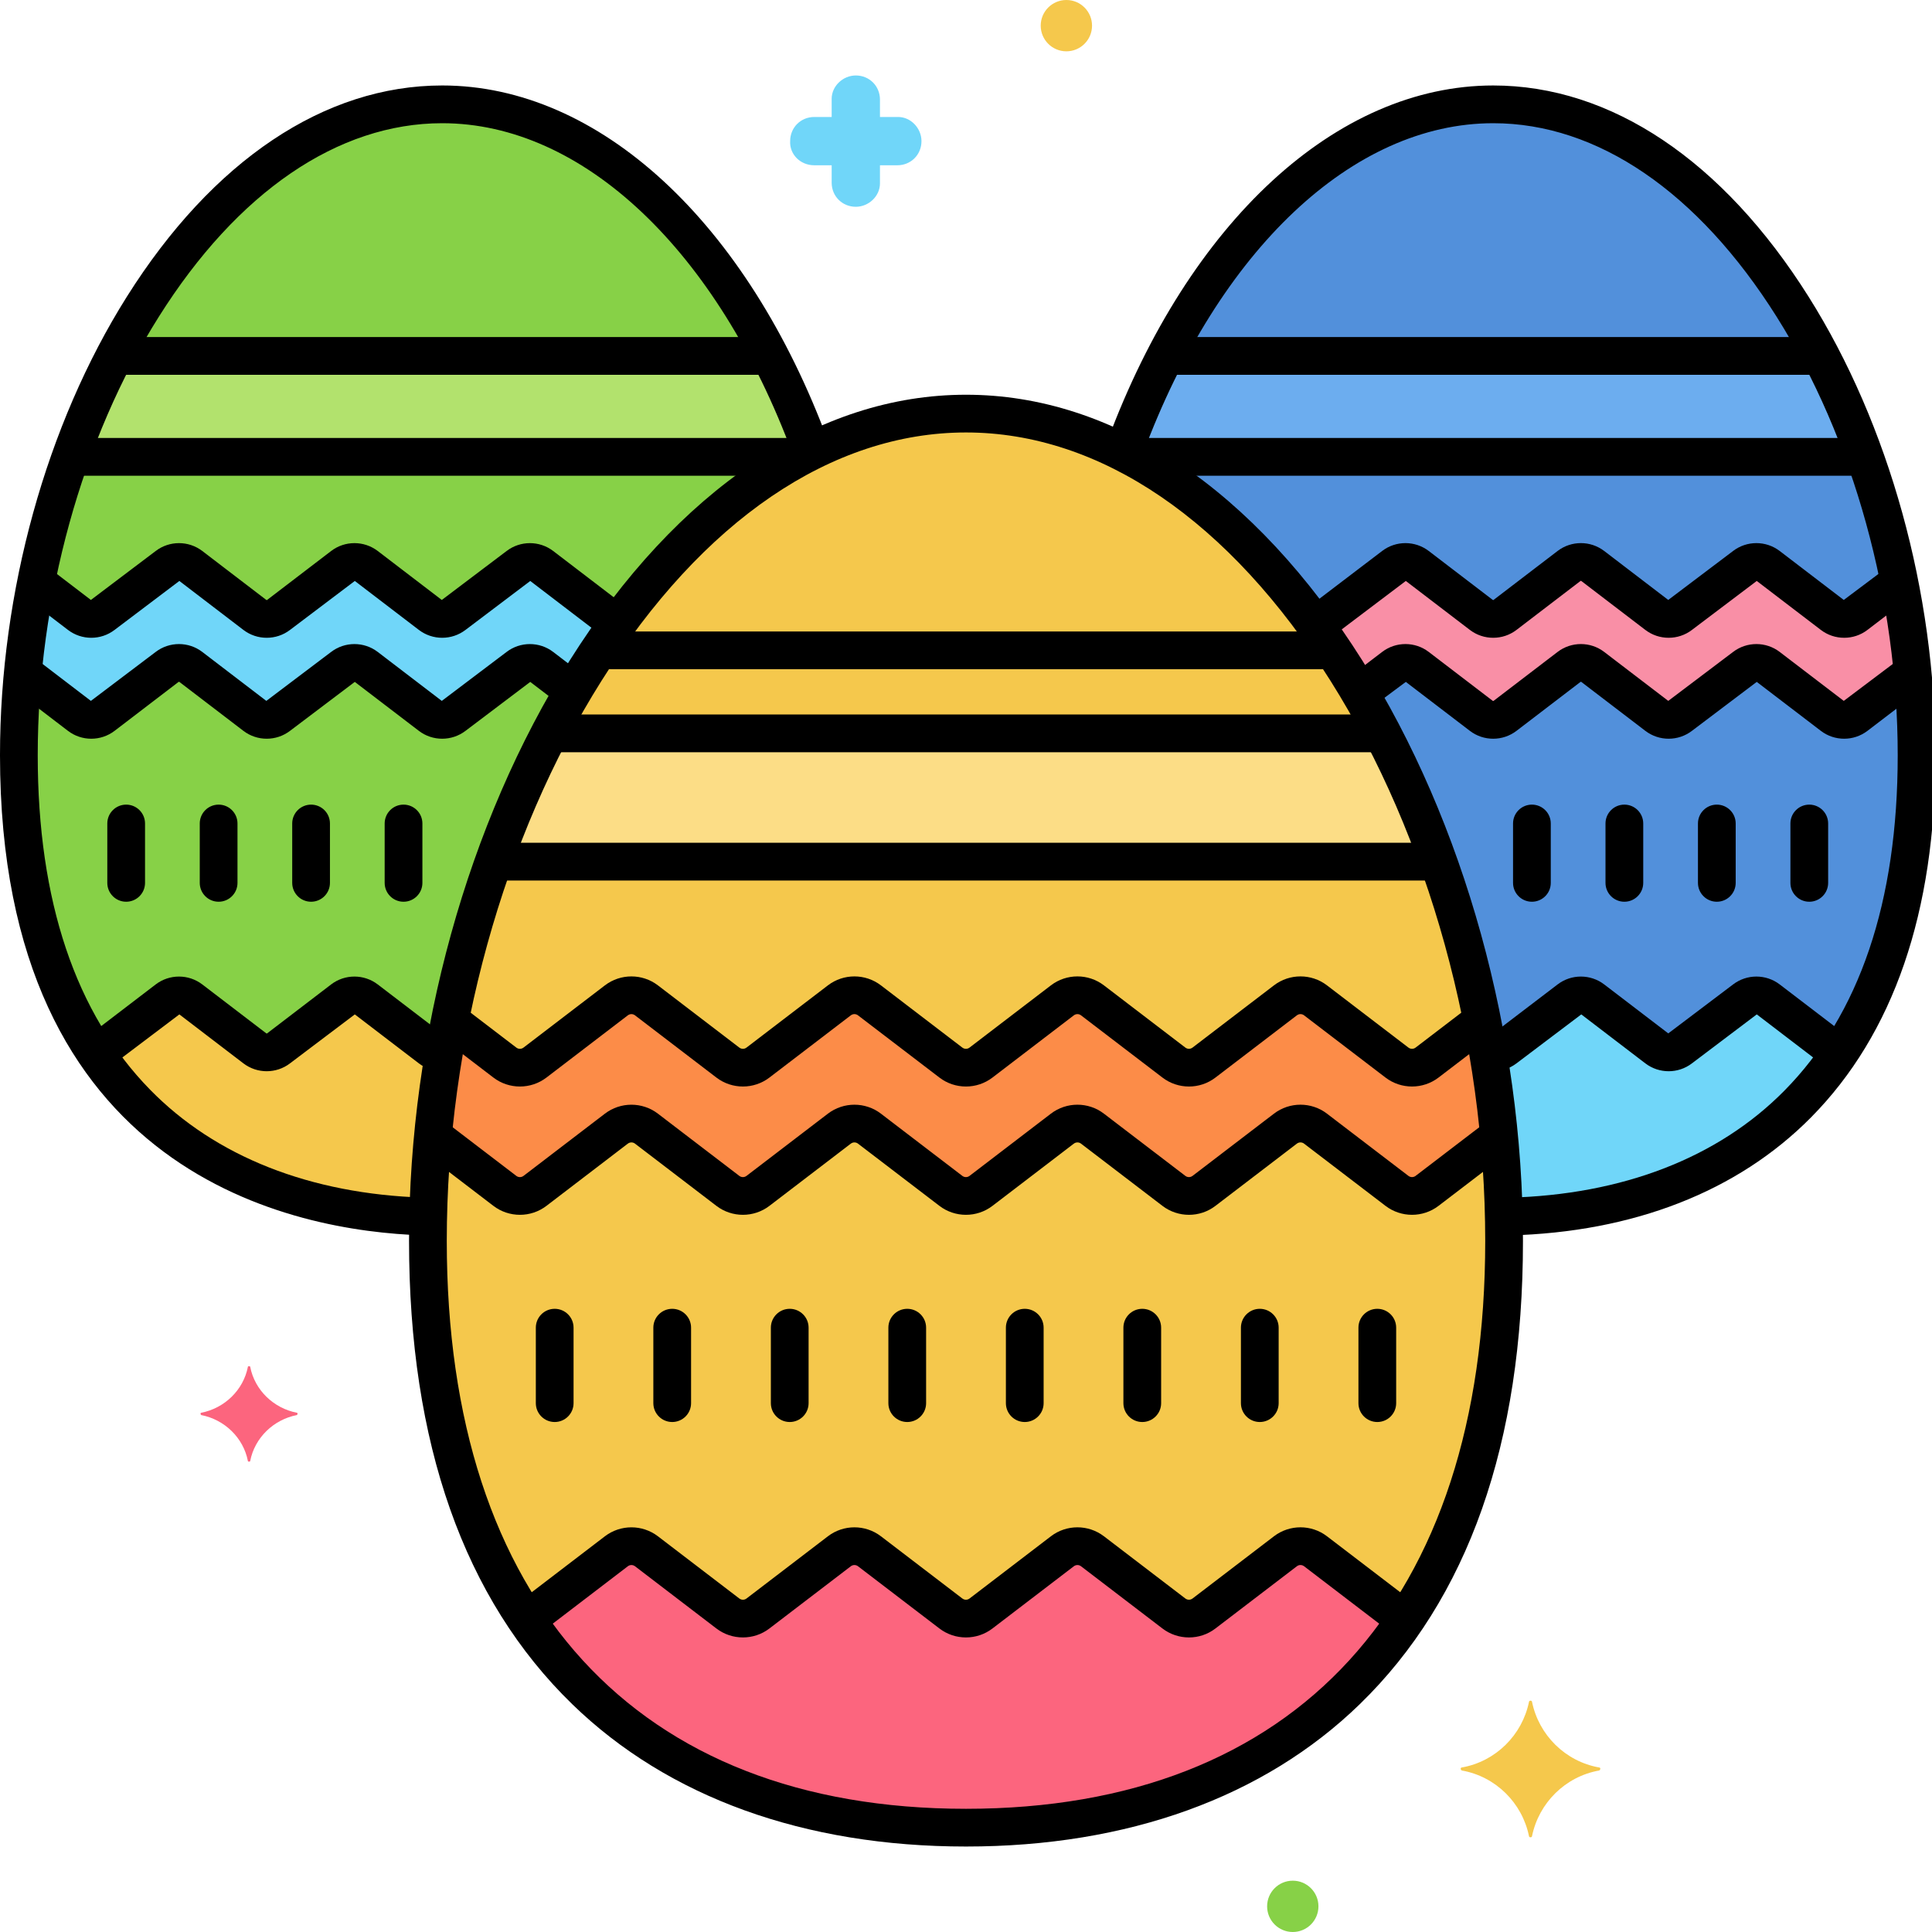 <svg enable-background="new 0 0 256 256" height="512" viewBox="0 0 256 256" width="512" xmlns="http://www.w3.org/2000/svg"><g id="Layer_37"><g><g><path d="m199.3 164.43c0 55.293-31.922 77.745-71.3 77.745s-71.3-22.451-71.3-77.745 31.922-109.626 71.3-109.626 71.3 54.332 71.3 109.626z" fill="#f5c84c"/></g><g><path d="m197.861 13.826c-21.087 0-39.452 19.805-49.035 46.17 28.523 14.489 49.455 57.218 50.434 101.219 30.332-.529 54.696-18.298 54.696-61.141.001-43.502-25.114-86.248-56.095-86.248z" fill="#5290db"/></g><g><path d="m107.561 59.804c-9.602-26.269-27.929-45.979-48.965-45.979-30.981.001-56.096 42.747-56.096 86.249 0 42.628 24.12 60.434 54.24 61.133.986-44.197 22.102-87.106 50.821-101.403z" fill="#87d147"/></g><g><path d="m65.425 114.174h125.15c-2.13-5.956-4.613-11.654-7.404-17h-110.342c-2.791 5.347-5.274 11.044-7.404 17z" fill="#fcdd86"/></g><g><path d="m196.385 135.228-7.291 5.571c-1.176.899-2.809.899-3.985 0l-10.795-8.249c-1.176-.899-2.809-.899-3.985 0l-10.793 8.248c-1.176.899-2.809.899-3.985 0l-10.792-8.248c-1.177-.899-2.81-.899-3.986 0l-10.787 8.247c-1.176.899-2.809.9-3.986 0l-10.791-8.247c-1.177-.899-2.809-.899-3.986 0l-10.789 8.247c-1.176.899-2.81.899-3.986 0l-10.788-8.247c-1.177-.899-2.81-.899-3.986 0l-10.787 8.247c-1.177.899-2.81.9-3.986 0l-7.286-5.569c-1 5.017-1.755 10.126-2.245 15.284l9.53 7.285c1.177.899 2.81.899 3.986 0l10.787-8.247c1.177-.9 2.81-.9 3.986 0l10.788 8.247c1.176.899 2.81.899 3.986 0l10.789-8.247c1.176-.899 2.809-.899 3.986 0l10.791 8.247c1.177.899 2.81.899 3.986 0l10.787-8.247c1.176-.899 2.809-.899 3.986 0l10.792 8.248c1.176.899 2.809.899 3.985 0l10.793-8.248c1.176-.899 2.809-.899 3.985 0l10.795 8.249c1.176.899 2.809.899 3.985 0l9.536-7.287c-.489-5.158-1.244-10.267-2.244-15.284z" fill="#fc8c48"/></g><g><path d="m185.109 213.799-10.795-8.249c-1.176-.899-2.809-.899-3.985 0l-10.793 8.248c-1.176.899-2.809.899-3.985 0l-10.792-8.248c-1.177-.899-2.81-.899-3.986 0l-10.787 8.247c-1.176.899-2.809.9-3.986 0l-10.791-8.247c-1.177-.899-2.809-.899-3.986 0l-10.789 8.247c-1.176.899-2.81.899-3.986 0l-10.788-8.247c-1.177-.899-2.81-.899-3.986 0l-10.787 8.247c-.39.298-.833.488-1.29.589 12.895 19.313 34.238 27.788 58.404 27.788 24.165 0 45.508-8.475 58.403-27.786-.46-.1-.903-.29-1.295-.589z" fill="#fc657e"/></g><g><path d="m251.663 77.099-5.736 4.383c-.925.707-2.21.707-3.135 0l-8.493-6.49c-.925-.707-2.21-.707-3.135 0l-8.492 6.49c-.926.707-2.21.707-3.135 0l-8.491-6.489c-.926-.708-2.21-.708-3.136 0l-8.487 6.488c-.926.708-2.21.708-3.136 0l-8.49-6.489c-.926-.708-2.21-.708-3.136 0l-8.488 6.489c-.772.59-1.791.681-2.646.287 2.351 3.135 4.573 6.488 6.655 10.023l4.479-3.424c.926-.707 2.21-.707 3.136 0l8.49 6.489c.926.708 2.21.707 3.136 0l8.487-6.488c.926-.708 2.21-.708 3.136 0l8.491 6.489c.925.707 2.21.707 3.135 0l8.492-6.49c.925-.707 2.21-.707 3.135 0l8.493 6.49c.925.707 2.21.707 3.135 0l7.503-5.733c-.386-4.058-.98-8.078-1.767-12.025z" fill="#f98fa6"/></g><g><path d="m242.792 138.916-8.493-6.49c-.925-.707-2.21-.707-3.135 0l-8.492 6.49c-.926.707-2.21.707-3.135 0l-8.491-6.489c-.926-.708-2.21-.708-3.136 0l-8.487 6.488c-.663.506-1.508.644-2.275.425 1.225 7.17 1.948 14.501 2.112 21.869 18.432-.323 34.655-7.012 44.55-21.83-.361-.078-.71-.228-1.018-.463z" fill="#70d6f9"/></g><g><path d="m149.856 60.535h97.236c-1.676-4.686-3.629-9.168-5.825-13.375h-86.812c-2.112 4.044-3.991 8.348-5.623 12.838.342.175.683.355 1.024.537z" fill="#6cadef"/></g><g><path d="m107.553 59.808c-1.616-4.42-3.47-8.661-5.551-12.647h-86.812c-2.196 4.206-4.149 8.689-5.825 13.375h96.779c.468-.251.937-.493 1.409-.728z" fill="#b2e26d"/></g><g><path d="m60.158 94.856 8.487-6.488c.926-.708 2.21-.708 3.136 0l4.175 3.191c2-3.379 4.129-6.588 6.377-9.599-.708.138-1.459-.018-2.061-.478l-8.491-6.489c-.926-.708-2.21-.708-3.136 0l-8.487 6.488c-.926.708-2.21.708-3.136 0l-8.49-6.489c-.926-.708-2.21-.708-3.136 0l-8.488 6.489c-.926.708-2.21.708-3.136 0l-8.488-6.488c-.926-.708-2.211-.708-3.136 0l-8.487 6.488c-.926.708-2.21.708-3.136 0l-5.732-4.381c-.787 3.947-1.381 7.967-1.766 12.025l7.498 5.731c.926.708 2.21.708 3.136 0l8.487-6.488c.926-.708 2.211-.708 3.136 0l8.488 6.488c.926.708 2.21.708 3.136 0l8.488-6.489c.926-.707 2.21-.707 3.136 0l8.49 6.489c.925.708 2.21.708 3.136 0z" fill="#70d6f9"/></g><g><path d="m58.838 139.426c-.633.061-1.284-.104-1.816-.51l-8.49-6.489c-.926-.708-2.21-.708-3.136 0l-8.488 6.489c-.926.708-2.21.708-3.136 0l-8.488-6.488c-.926-.708-2.211-.708-3.136 0l-8.487 6.488c-.307.235-.655.384-1.015.463 9.813 14.696 25.85 21.396 44.094 21.821.164-7.336.882-14.635 2.098-21.774z" fill="#f5c84c"/></g><g><path d="m39.35 187.2c-3.1-.6-5.6-3-6.2-6.1 0-.1-.3-.1-.3 0-.6 3.1-3.1 5.5-6.2 6.1-.1 0-.1.2 0 .3 3.1.6 5.6 3 6.2 6.1 0 .1.3.1.3 0 .6-3.1 3.1-5.5 6.2-6.1.1-.1.1-.3 0-.3z" fill="#fc657e"/></g><g><path d="m107.9 21.9h2.3v2.3c0 1.8 1.4 3.2 3.2 3.2 1.7 0 3.2-1.4 3.2-3.1v-.1-2.3h2.3c1.8 0 3.2-1.4 3.2-3.2 0-1.7-1.4-3.2-3.1-3.2h-.1-2.3v-2.3c0-1.8-1.4-3.2-3.2-3.2-1.7 0-3.2 1.4-3.2 3.1v.1 2.3h-2.3c-1.8 0-3.2 1.4-3.2 3.2-.1 1.7 1.3 3.2 3.2 3.2-.1 0-.1 0 0 0z" fill="#70d6f9"/></g><g><circle cx="171.3" cy="252.6" fill="#87d147" r="3.4"/></g><g><circle cx="141.3" cy="3.4" fill="#f5c84c" r="3.4"/></g><g><path d="m193.7 234.2c4.5-.8 8-4.3 8.9-8.7 0-.2.4-.2.4 0 .9 4.4 4.4 7.9 8.9 8.7.2 0 .2.3 0 .4-4.5.8-8 4.3-8.9 8.7 0 .2-.4.2-.4 0-.9-4.4-4.4-7.9-8.9-8.7-.2-.1-.2-.4 0-.4z" fill="#f5c84c"/></g><g><path d="m128 244.674c-21.422 0-39.458-6.516-52.158-18.844-14.361-13.939-21.642-34.597-21.642-61.4 0-27.39 7.752-55.411 21.268-76.88 14.309-22.729 32.965-35.246 52.532-35.246s38.223 12.517 52.533 35.246c13.516 21.469 21.268 49.49 21.268 76.88 0 26.803-7.281 47.461-21.642 61.401-12.701 12.327-30.737 18.843-52.159 18.843zm0-187.37c-17.787 0-34.94 11.688-48.301 32.91-13.028 20.692-20.499 47.743-20.499 74.216 0 47.819 25.077 75.245 68.8 75.245s68.8-27.426 68.8-75.245c0-26.473-7.472-53.523-20.499-74.216-13.361-21.222-30.514-32.91-48.301-32.91z"/></g><g><path d="m175 88.674h-94c-1.381 0-2.5-1.119-2.5-2.5s1.119-2.5 2.5-2.5h94c1.381 0 2.5 1.119 2.5 2.5s-1.119 2.5-2.5 2.5z"/></g><g><path d="m73.5 188.424c-1.381 0-2.5-1.119-2.5-2.5v-10c0-1.381 1.119-2.5 2.5-2.5s2.5 1.119 2.5 2.5v10c0 1.381-1.119 2.5-2.5 2.5z"/></g><g><path d="m89.071 188.424c-1.381 0-2.5-1.119-2.5-2.5v-10c0-1.381 1.119-2.5 2.5-2.5s2.5 1.119 2.5 2.5v10c0 1.381-1.119 2.5-2.5 2.5z"/></g><g><path d="m104.643 188.424c-1.381 0-2.5-1.119-2.5-2.5v-10c0-1.381 1.119-2.5 2.5-2.5s2.5 1.119 2.5 2.5v10c0 1.381-1.119 2.5-2.5 2.5z"/></g><g><path d="m120.214 188.424c-1.381 0-2.5-1.119-2.5-2.5v-10c0-1.381 1.119-2.5 2.5-2.5s2.5 1.119 2.5 2.5v10c0 1.381-1.119 2.5-2.5 2.5z"/></g><g><path d="m135.786 188.424c-1.381 0-2.5-1.119-2.5-2.5v-10c0-1.381 1.119-2.5 2.5-2.5s2.5 1.119 2.5 2.5v10c0 1.381-1.119 2.5-2.5 2.5z"/></g><g><path d="m151.357 188.424c-1.381 0-2.5-1.119-2.5-2.5v-10c0-1.381 1.119-2.5 2.5-2.5s2.5 1.119 2.5 2.5v10c0 1.381-1.119 2.5-2.5 2.5z"/></g><g><path d="m166.929 188.424c-1.381 0-2.5-1.119-2.5-2.5v-10c0-1.381 1.119-2.5 2.5-2.5s2.5 1.119 2.5 2.5v10c0 1.381-1.119 2.5-2.5 2.5z"/></g><g><path d="m182.5 188.424c-1.381 0-2.5-1.119-2.5-2.5v-10c0-1.381 1.119-2.5 2.5-2.5s2.5 1.119 2.5 2.5v10c0 1.381-1.119 2.5-2.5 2.5z"/></g><g><path d="m202.986 119.485c-1.381 0-2.5-1.119-2.5-2.5v-7.868c0-1.381 1.119-2.5 2.5-2.5s2.5 1.119 2.5 2.5v7.868c0 1.381-1.119 2.5-2.5 2.5z"/></g><g><path d="m215.237 119.485c-1.381 0-2.5-1.119-2.5-2.5v-7.868c0-1.381 1.119-2.5 2.5-2.5s2.5 1.119 2.5 2.5v7.868c0 1.381-1.119 2.5-2.5 2.5z"/></g><g><path d="m227.488 119.485c-1.381 0-2.5-1.119-2.5-2.5v-7.868c0-1.381 1.119-2.5 2.5-2.5s2.5 1.119 2.5 2.5v7.868c0 1.381-1.119 2.5-2.5 2.5z"/></g><g><path d="m239.739 119.485c-1.381 0-2.5-1.119-2.5-2.5v-7.868c0-1.381 1.119-2.5 2.5-2.5s2.5 1.119 2.5 2.5v7.868c0 1.381-1.119 2.5-2.5 2.5z"/></g><g><path d="m16.718 119.485c-1.381 0-2.5-1.119-2.5-2.5v-7.868c0-1.381 1.119-2.5 2.5-2.5s2.5 1.119 2.5 2.5v7.868c0 1.381-1.119 2.5-2.5 2.5z"/></g><g><path d="m28.969 119.485c-1.381 0-2.5-1.119-2.5-2.5v-7.868c0-1.381 1.119-2.5 2.5-2.5s2.5 1.119 2.5 2.5v7.868c0 1.381-1.119 2.5-2.5 2.5z"/></g><g><path d="m41.22 119.485c-1.381 0-2.5-1.119-2.5-2.5v-7.868c0-1.381 1.119-2.5 2.5-2.5s2.5 1.119 2.5 2.5v7.868c0 1.381-1.119 2.5-2.5 2.5z"/></g><g><path d="m53.47 119.485c-1.381 0-2.5-1.119-2.5-2.5v-7.868c0-1.381 1.119-2.5 2.5-2.5s2.5 1.119 2.5 2.5v7.868c0 1.381-1.119 2.5-2.5 2.5z"/></g><g><path d="m199.894 163.702c-1.351 0-2.463-1.078-2.498-2.437-.035-1.38 1.055-2.527 2.436-2.563 15.153-.386 27.803-5.281 36.581-14.156 9.983-10.093 15.044-25.055 15.044-44.473 0-20.73-5.849-41.909-16.045-58.106-10.412-16.534-23.747-25.641-37.551-25.641-18.592 0-36.375 16.776-46.412 43.781-.481 1.293-1.92 1.955-3.214 1.472-1.294-.481-1.953-1.92-1.472-3.214 10.783-29.014 30.362-47.039 51.098-47.039 15.584 0 30.422 9.937 41.781 27.979 10.686 16.973 16.814 39.123 16.814 60.77 0 20.781-5.548 36.927-16.49 47.989-9.704 9.811-23.539 15.218-40.008 15.638-.021-.001-.042 0-.064 0z"/></g><g><path d="m56.041 163.688c-.027 0-.054 0-.082-.001-16.825-.541-55.959-7.822-55.959-63.613 0-21.646 6.129-43.796 16.814-60.77 11.359-18.042 26.197-27.979 41.781-27.979 20.775 0 40.374 18.074 51.146 47.168.479 1.295-.181 2.733-1.476 3.212s-2.734-.182-3.212-1.476c-10.027-27.08-27.828-43.903-46.457-43.903-13.804 0-27.139 9.107-37.55 25.643-10.197 16.197-16.046 37.376-16.046 58.105 0 19.311 5.008 34.219 14.884 44.311 8.686 8.875 21.216 13.821 36.235 14.304 1.38.044 2.463 1.199 2.418 2.579-.042 1.353-1.152 2.42-2.496 2.42z"/></g><g><path d="m189.958 116.674h-123.802c-1.381 0-2.5-1.119-2.5-2.5s1.119-2.5 2.5-2.5h123.802c1.381 0 2.5 1.119 2.5 2.5s-1.119 2.5-2.5 2.5z"/></g><g><path d="m182.458 99.674h-108.875c-1.381 0-2.5-1.119-2.5-2.5s1.119-2.5 2.5-2.5h108.875c1.381 0 2.5 1.119 2.5 2.5s-1.119 2.5-2.5 2.5z"/></g><g><path d="m157.543 143.97c-1.239 0-2.478-.395-3.511-1.186l-10.792-8.247c-.279-.214-.67-.213-.95 0l-10.786 8.247c-2.068 1.581-4.956 1.581-7.023 0l-10.791-8.247c-.279-.214-.67-.214-.95 0l-10.789 8.247c-2.067 1.581-4.956 1.58-7.022 0l-10.788-8.247c-.28-.214-.669-.213-.949 0l-10.788 8.248c-2.068 1.58-4.956 1.58-7.023 0l-6.708-5.127c-1.097-.839-1.307-2.408-.468-3.504.838-1.098 2.406-1.308 3.504-.468l6.708 5.127c.28.214.67.214.95 0l10.787-8.247c2.067-1.58 4.955-1.581 7.023 0l10.788 8.247c.28.213.67.214.949 0l10.79-8.248c2.067-1.58 4.955-1.581 7.022 0l10.79 8.247c.28.214.67.214.95 0l10.786-8.247c2.068-1.582 4.955-1.581 7.023 0l10.792 8.247c.279.214.669.213.949 0l10.793-8.249c2.068-1.58 4.955-1.58 7.021 0l10.795 8.249c.279.212.669.214.949 0l6.979-5.333c1.098-.838 2.667-.628 3.504.468.838 1.097.628 2.667-.468 3.504l-6.979 5.333c-2.067 1.58-4.954 1.58-7.021 0l-10.795-8.249c-.279-.213-.67-.213-.949 0l-10.793 8.248c-1.031.792-2.27 1.187-3.509 1.187z"/></g><g><path d="m157.543 160.97c-1.239 0-2.478-.395-3.511-1.186l-10.792-8.247c-.279-.214-.67-.213-.95 0l-10.786 8.247c-2.068 1.581-4.956 1.581-7.023 0l-10.791-8.247c-.279-.214-.67-.214-.95 0l-10.789 8.247c-2.067 1.581-4.956 1.58-7.022 0l-10.788-8.247c-.28-.214-.669-.213-.949 0l-10.788 8.248c-2.068 1.58-4.956 1.58-7.023 0l-9.145-6.99c-1.097-.838-1.307-2.408-.468-3.504.838-1.097 2.407-1.307 3.504-.468l9.145 6.99c.28.214.67.214.95 0l10.787-8.247c2.067-1.581 4.955-1.581 7.023 0l10.788 8.247c.28.214.67.213.949 0l10.79-8.248c2.067-1.58 4.955-1.581 7.022 0l10.79 8.247c.28.214.67.214.95 0l10.786-8.247c2.068-1.582 4.955-1.581 7.023 0l10.792 8.247c.279.214.669.213.949 0l10.793-8.249c2.067-1.58 4.954-1.581 7.021 0l10.795 8.249c.279.213.669.214.949 0l9.007-6.882c1.097-.839 2.667-.629 3.504.468.838 1.097.628 2.667-.468 3.504l-9.007 6.882c-2.067 1.58-4.954 1.58-7.021 0l-10.795-8.249c-.279-.213-.67-.213-.949 0l-10.793 8.248c-1.031.792-2.27 1.187-3.509 1.187z"/></g><g><path d="m157.543 216.97c-1.239 0-2.478-.395-3.511-1.186l-10.792-8.247c-.279-.214-.67-.213-.95 0l-10.786 8.247c-2.068 1.581-4.956 1.581-7.023 0l-10.791-8.247c-.279-.214-.67-.214-.95 0l-10.789 8.247c-2.067 1.581-4.956 1.58-7.022 0l-10.788-8.247c-.28-.214-.669-.213-.949 0l-10.788 8.248c-1.098.838-2.667.628-3.505-.468-.838-1.097-.629-2.666.468-3.505l10.787-8.247c2.067-1.58 4.955-1.581 7.023 0l10.788 8.247c.28.213.67.214.949 0l10.79-8.248c2.067-1.58 4.955-1.581 7.022 0l10.79 8.247c.28.214.67.214.95 0l10.786-8.247c2.068-1.582 4.955-1.581 7.023 0l10.792 8.247c.279.214.669.213.949 0l10.793-8.249c2.067-1.58 4.954-1.581 7.021 0l10.795 8.249c1.097.838 1.307 2.407.468 3.504-.838 1.097-2.408 1.306-3.504.468l-10.795-8.249c-.279-.213-.67-.213-.949 0l-10.793 8.248c-1.031.793-2.27 1.188-3.509 1.188z"/></g><g><path d="m221.104 97.885c-1.089 0-2.178-.348-3.086-1.042l-8.49-6.488c-.028-.021-.07-.022-.1 0l-8.486 6.488c-1.818 1.39-4.356 1.39-6.173.001l-8.49-6.489-3.979 2.965c-1.098.839-2.666.629-3.504-.468s-.629-2.666.468-3.504l3.879-2.965c1.818-1.39 4.355-1.389 6.172 0l8.489 6.488c.03.023.071.022.1 0l8.486-6.488c1.817-1.39 4.355-1.389 6.173 0l8.491 6.489 8.591-6.489c1.817-1.389 4.355-1.389 6.172 0l8.493 6.489 7.03-5.296c1.097-.838 2.666-.629 3.504.468s.628 2.666-.468 3.504l-6.931 5.296c-1.818 1.388-4.355 1.388-6.171 0l-8.494-6.49-8.591 6.489c-.908.695-1.997 1.042-3.085 1.042z"/></g><g><path d="m244.359 84.51c-1.089 0-2.178-.347-3.086-1.042l-8.493-6.489-8.591 6.49c-1.816 1.389-4.354 1.388-6.172-.001l-8.49-6.488c-.028-.021-.07-.022-.1 0l-8.486 6.488c-1.817 1.39-4.355 1.389-6.173 0l-8.49-6.489-8.588 6.489c-1.041.795-2.335 1.15-3.638 1.008-1.373-.153-2.361-1.389-2.209-2.761.153-1.373 1.389-2.36 2.761-2.209l8.538-6.5c1.817-1.389 4.355-1.389 6.172 0l8.489 6.488c.03.023.072.022.1 0l8.486-6.488c1.817-1.39 4.355-1.389 6.173 0l8.491 6.489 8.591-6.489c1.817-1.388 4.354-1.389 6.171 0l8.494 6.49 5.381-4.036c1.097-.838 2.666-.628 3.504.468.838 1.097.629 2.666-.468 3.504l-5.282 4.036c-.907.695-1.996 1.042-3.085 1.042z"/></g><g><path d="m221.104 141.943c-1.088 0-2.177-.347-3.085-1.041l-8.491-6.489-8.586 6.488c-.92.702-2.072 1.068-3.22 1.038-1.38-.039-2.467-1.189-2.429-2.569.039-1.38 1.195-2.467 2.569-2.429l8.529-6.5c1.817-1.39 4.355-1.39 6.173-.001l8.491 6.489 8.591-6.49c1.817-1.388 4.354-1.389 6.171 0l8.494 6.49c1.097.838 1.307 2.407.468 3.504-.838 1.096-2.406 1.307-3.504.468l-8.494-6.49-8.591 6.49c-.909.695-1.998 1.042-3.086 1.042z"/></g><g><path d="m240.719 49.661h-85.688c-1.381 0-2.5-1.119-2.5-2.5s1.119-2.5 2.5-2.5h85.688c1.381 0 2.5 1.119 2.5 2.5s-1.119 2.5-2.5 2.5z"/></g><g><path d="m246.438 63.036h-95.938c-1.381 0-2.5-1.119-2.5-2.5s1.119-2.5 2.5-2.5h95.938c1.381 0 2.5 1.119 2.5 2.5s-1.119 2.5-2.5 2.5z"/></g><g><path d="m105.375 63.036h-95.438c-1.381 0-2.5-1.119-2.5-2.5s1.119-2.5 2.5-2.5h95.437c1.381 0 2.5 1.119 2.5 2.5s-1.119 2.5-2.499 2.5z"/></g><g><path d="m101.5 49.661h-85.625c-1.381 0-2.5-1.119-2.5-2.5s1.119-2.5 2.5-2.5h85.625c1.381 0 2.5 1.119 2.5 2.5s-1.119 2.5-2.5 2.5z"/></g><g><path d="m58.589 97.885c-1.089 0-2.177-.347-3.086-1.042l-8.489-6.488-8.588 6.488c-1.817 1.39-4.356 1.389-6.173 0l-8.487-6.488c-.029-.022-.071-.021-.1 0l-8.486 6.488c-1.819 1.39-4.357 1.39-6.173 0l-6.958-5.318c-1.097-.838-1.307-2.408-.468-3.504.838-1.097 2.406-1.307 3.504-.468l6.959 5.319 8.586-6.488c1.817-1.39 4.355-1.389 6.173 0l8.488 6.488 8.588-6.488c1.816-1.389 4.354-1.388 6.172 0l8.49 6.489 8.586-6.488c1.817-1.389 4.355-1.389 6.172 0l3.476 2.656c1.097.838 1.307 2.407.468 3.504s-2.407 1.306-3.504.468l-3.476-2.656-8.586 6.488c-.909.692-1.999 1.04-3.088 1.04z"/></g><g><path d="m58.59 84.51c-1.089 0-2.178-.348-3.086-1.042l-8.489-6.488-8.588 6.489c-1.816 1.389-4.355 1.389-6.172 0l-8.488-6.489-8.586 6.488c-1.818 1.39-4.355 1.39-6.173 0l-5.074-3.878c-1.097-.838-1.307-2.408-.468-3.504.838-1.097 2.407-1.307 3.504-.468l5.075 3.879 8.586-6.488c1.817-1.389 4.355-1.389 6.173 0l8.488 6.489c.029.023.071.022.1 0l8.488-6.489c1.816-1.389 4.354-1.388 6.172 0l8.49 6.489 8.586-6.488c1.816-1.389 4.355-1.389 6.172 0l8.491 6.489c1.097.838 1.307 2.407.468 3.504s-2.407 1.306-3.504.468l-8.491-6.489-8.586 6.488c-.91.693-1.999 1.04-3.088 1.04z"/></g><g><path d="m35.34 141.943c-1.089 0-2.177-.347-3.086-1.042l-8.488-6.488-8.586 6.488c-1.097.84-2.667.629-3.504-.467-.839-1.097-.629-2.666.467-3.504l8.487-6.488c1.819-1.39 4.357-1.389 6.173 0l8.487 6.488c.03.023.071.022.1 0l8.488-6.489c1.816-1.389 4.354-1.388 6.172 0l8.49 6.489c1.381.01 2.512 1.142 2.502 2.522-.011 1.381-1.128 2.455-2.498 2.487-1.113-.008-2.165-.367-3.042-1.038l-8.489-6.488-8.588 6.489c-.907.694-1.996 1.041-3.085 1.041z"/></g></g></g></svg>